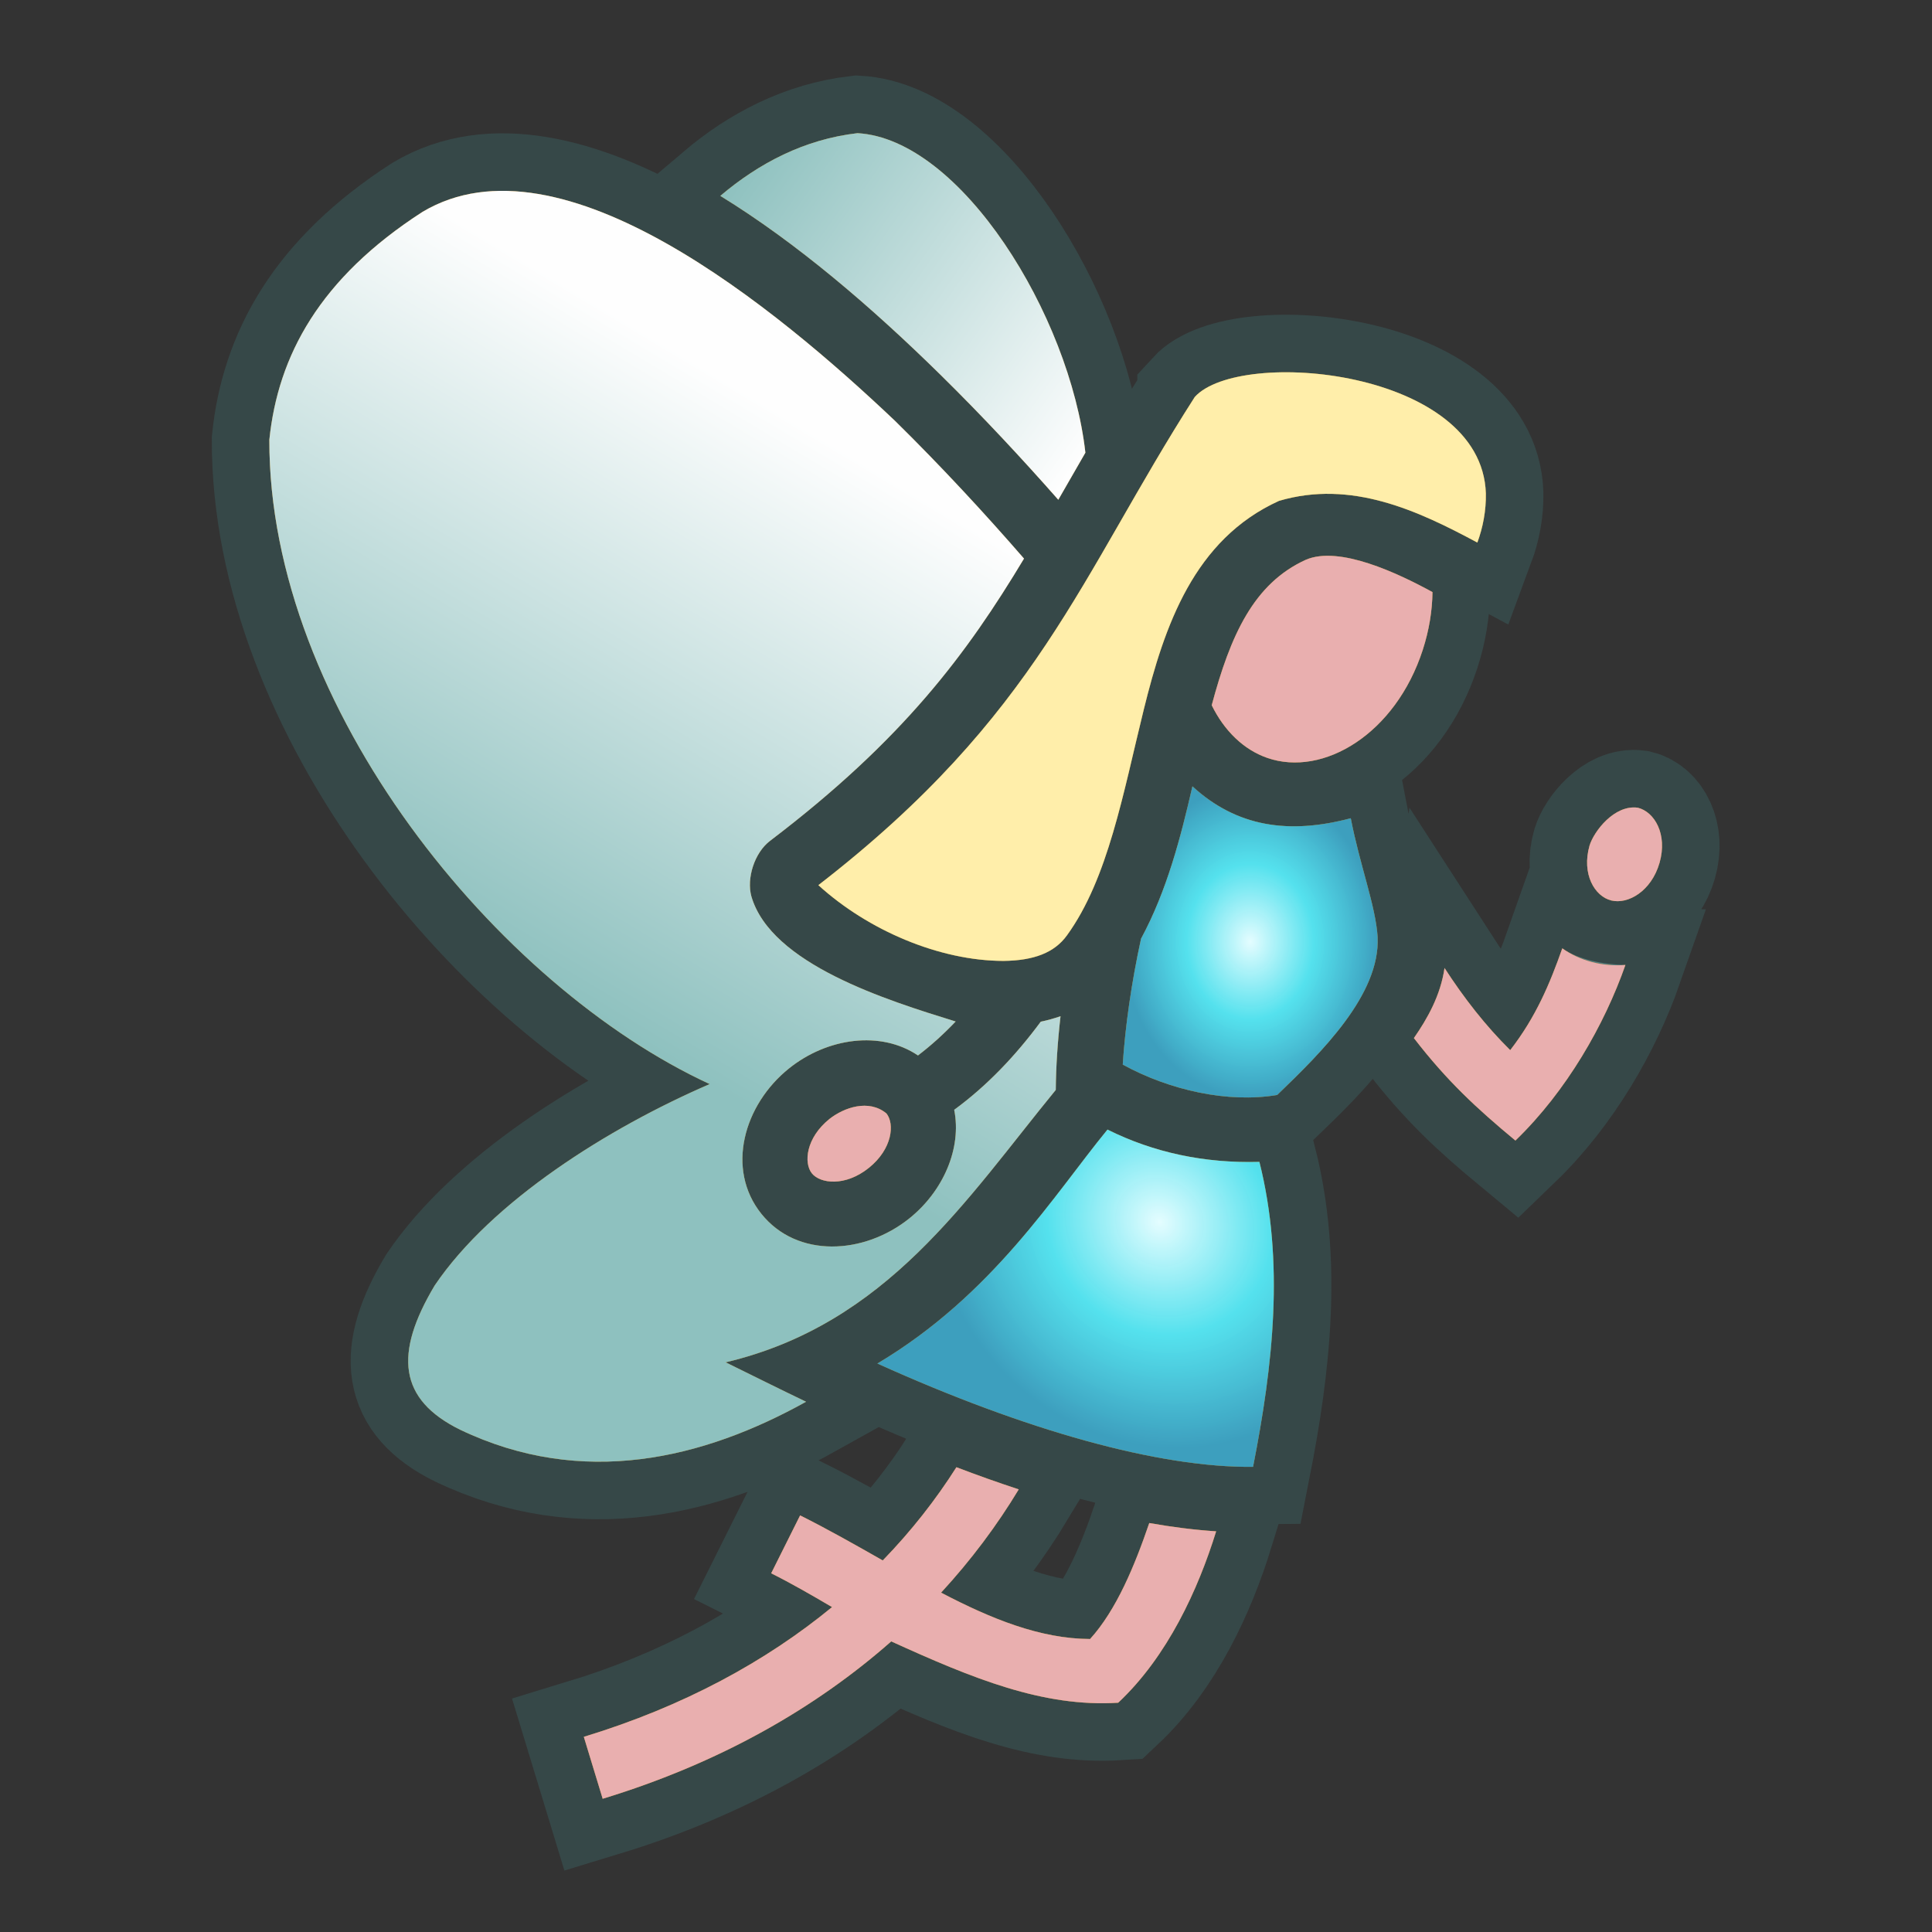 <?xml version="1.0" encoding="UTF-8" standalone="no"?>
<svg
   xmlns:dc="http://purl.org/dc/elements/1.1/"
   xmlns:cc="http://creativecommons.org/ns#"
   xmlns:rdf="http://www.w3.org/1999/02/22-rdf-syntax-ns#"
   xmlns:svg="http://www.w3.org/2000/svg"
   xmlns="http://www.w3.org/2000/svg"
   xmlns:xlink="http://www.w3.org/1999/xlink"
   xmlns:sodipodi="http://sodipodi.sourceforge.net/DTD/sodipodi-0.dtd"
   xmlns:inkscape="http://www.inkscape.org/namespaces/inkscape"
   style="height: 512px; width: 512px;"
   viewBox="0 0 512 512"
   version="1.1"
   id="svg8"
   sodipodi:docname="pet-fairy.svg"
   inkscape:version="0.92.4 (5da689c313, 2019-01-14)">
  <rect x="0" y="0" width="512" height="512" fill="#333333" stroke="none"/>
  <defs
     id="defs12">
    <linearGradient
       inkscape:collect="always"
       id="linearGradient879">
      <stop
         style="stop-color:#fefefe;stop-opacity:1"
         offset="0"
         id="stop875" />
      <stop
         style="stop-color:#8ec1bf;stop-opacity:1"
         offset="1"
         id="stop877" />
    </linearGradient>
    <linearGradient
       inkscape:collect="always"
       id="linearGradient861">
      <stop
         style="stop-color:#e4fdff;stop-opacity:1"
         offset="0"
         id="stop857" />
      <stop
         id="stop873"
         offset="0.5"
         style="stop-color:#51e5f6;stop-opacity:0.965" />
      <stop
         style="stop-color:#3d9fbe;stop-opacity:1"
         offset="1"
         id="stop859" />
    </linearGradient>
    <radialGradient
       inkscape:collect="always"
       xlink:href="#linearGradient861"
       id="radialGradient863"
       cx="302.048"
       cy="249.321"
       fx="302.048"
       fy="249.321"
       r="35.451"
       gradientTransform="matrix(1,0,0,1.22,0,-54.916)"
       gradientUnits="userSpaceOnUse" />
    <radialGradient
       inkscape:collect="always"
       xlink:href="#linearGradient861"
       id="radialGradient871"
       cx="270.164"
       cy="313.924"
       fx="270.164"
       fy="313.924"
       r="55.12"
       gradientTransform="matrix(0.77,-0.778,0.843,0.834,-195.839,275.613)"
       gradientUnits="userSpaceOnUse" />
    <linearGradient
       inkscape:collect="always"
       xlink:href="#linearGradient879"
       id="linearGradient881"
       x1="239.136"
       y1="142.727"
       x2="151.736"
       y2="288.856"
       gradientUnits="userSpaceOnUse" />
    <linearGradient
       inkscape:collect="always"
       xlink:href="#linearGradient879"
       id="linearGradient889"
       x1="256.207"
       y1="113.277"
       x2="154.687"
       y2="41.863"
       gradientUnits="userSpaceOnUse" />
  </defs>
  <sodipodi:namedview
     pagecolor="#ffffff"
     bordercolor="#666666"
     borderopacity="1"
     objecttolerance="10"
     gridtolerance="10"
     guidetolerance="10"
     inkscape:pageopacity="0"
     inkscape:pageshadow="2"
     inkscape:window-width="1920"
     inkscape:window-height="1080"
     id="namedview10"
     showgrid="false"
     inkscape:zoom="0.921875"
     inkscape:cx="196.99187"
     inkscape:cy="246.50049"
     inkscape:window-x="2232"
     inkscape:window-y="160"
     inkscape:window-maximized="0"
     inkscape:current-layer="svg8" />
  <g
     id="g903"
     transform="matrix(0.953,0,0,0.953,43.474,12.014)">
    <path
       sodipodi:nodetypes="cccccccccccccccccccccccccccccccccccccccccccccccccccccccccccccccssccccccccccccccccccccccc"
       style="fill:#84b0b0;fill-opacity:1;stroke:#395959;stroke-width:32;stroke-miterlimit:4;stroke-dasharray:none;stroke-opacity:0.569"
       inkscape:connector-curvature="0"
       id="path833"
       d="m 192.83,24.426 c -14.71,1.688 -27.402,8.33 -38.143,17.437 21.23,13.037 42.044,30.898 61.172,49.701 11.727,11.528 22.782,23.42 32.816,34.805 2.442,-4.263 4.944,-8.626 7.532,-13.092 C 251.898,75.023 221.595,26.067 192.83,24.426 Z M 71.886,46.303 c -28.61,18.45 -40.203,39.995 -42.605,63.398 -0.15,74.543 63.687,152.073 122.455,179.155 -28.275,12.217 -60.633,32.6 -76.461,55.98 -11.387,19.032 -10.034,31.734 7.072,40.14 34.057,16.282 67.59,8.121 96.186,-7.785 -7.344,-3.524 -14.805,-7.242 -22.362,-10.962 44.88,-10.627 66.885,-45.326 91.797,-75.745 0.059,-6.436 0.504,-13.327 1.325,-20.502 -1.799,0.628 -3.637,1.137 -5.502,1.524 -6.904,9.334 -14.834,17.74 -24.063,24.5 2.14,10.716 -3.044,22.63 -12.478,30.2 -12.624,10.126 -31.187,11.141 -41.143,-1.268 -9.956,-12.41 -4.94,-30.31 7.684,-40.438 10.637,-8.535 25.492,-10.597 35.861,-3.607 3.691,-2.802 7.176,-5.973 10.478,-9.44 -19.17,-5.932 -51.374,-15.938 -56.818,-34.84 -1.342,-4.912 0.81,-12.057 5.219,-15.408 37.102,-28.196 54.783,-52.147 70.605,-78.478 C 228.479,130.462 216.351,117.288 203.24,104.4 170.56,73.42 110.442,23.344 71.886,46.303 Z m 214.75,51.465 c -31.881,49.744 -43.506,88.443 -104.685,135.77 13.843,12.594 33.702,21.043 51.474,21.064 8.487,-0.088 14.172,-2.306 17.625,-7.059 11.48,-15.8 15.656,-39.606 21.385,-62.818 5.73,-23.213 13.931,-47.302 37.625,-58.055 20.1,-5.935 38.659,2.736 55.143,11.6 1.529,-4.12 2.463,-8.88 2.365,-13.694 -1.157,-34.505 -68.383,-40.598 -80.932,-26.808 z m 30.862,45.292 c -14.519,6.588 -20.98,21.077 -26.16,40.449 3.481,7.099 8.888,12.376 15.466,14.648 15.531,5.364 35.634,-6.645 43.217,-30.035 1.783,-5.5 2.636,-10.925 2.711,-16.08 -9.606,-5.248 -25.954,-13 -35.234,-8.982 z m -31.526,63.002 c -3.265,14.198 -7.083,29.01 -14.289,42.363 -2.701,12.403 -4.405,24.449 -5.086,35.013 13.039,7.148 29.31,10.761 42.942,8.446 12.331,-11.85 28.684,-27.948 27.936,-43.933 -0.553,-8.697 -5.006,-20.166 -7.471,-33.02 -17.208,4.562 -31.691,2.43 -44.032,-8.87 z m 110.436,16.447 c -2.267,7.933 1.41,14.15 6.047,15.29 4.637,1.141 11.153,-2.568 13.42,-10.501 2.267,-7.934 -1.412,-14.152 -6.05,-15.293 -6.508,-0.905 -12.2,6.554 -13.417,10.504 z m -7.584,28.603 c -3.453,9.805 -7.315,19.06 -14.48,28.305 -6.839,-6.749 -12.912,-14.547 -18.268,-22.84 -1.097,7.625 -4.754,14.066 -8.518,19.486 9.168,11.889 17.428,19.544 28.23,28.495 14.257,-13.76 24.77,-32.23 30.587,-48.825 -6.428,-0.152 -13.071,-1.532 -17.551,-4.621 z m -203.77,47.426 c -6.589,5.286 -7.21,12.266 -4.908,15.135 2.302,2.869 9.251,3.776 15.84,-1.51 6.589,-5.286 7.208,-12.266 4.906,-15.135 -4.943,-4.1 -11.831,-1.63 -15.838,1.51 z m 77.295,2.97 c -14.904,18.19 -31.895,45.95 -63.98,65.055 41.127,18.595 78.3,29.021 104.463,28.729 5.59,-28.393 8.762,-56.945 1.767,-84.805 -15.255,0.425 -29.374,-2.567 -42.25,-8.978 z m -42.006,93.89 c -5.72,9.016 -12.532,17.725 -20.484,25.923 -7.492,-4.257 -15.117,-8.599 -22.982,-12.527 l -8.043,16.103 c 5.532,2.764 11.165,6.01 16.927,9.397 -18.288,15.027 -41.164,27.595 -69.029,36.078 l 5.242,17.22 c 32.565,-9.913 59.247,-25.254 80.239,-43.76 22.665,10.31 42.29,18.374 63.117,17.056 13.743,-12.908 22.215,-31.465 27.238,-47.662 -5.966,-0.39 -12.177,-1.172 -18.598,-2.307 -4.06,11.875 -9.111,24.142 -16.455,32.252 -13.847,-0.06 -27.48,-5.597 -41.437,-12.895 8.378,-9.091 15.57,-18.736 21.595,-28.718 -5.825,-1.915 -11.603,-3.969 -17.33,-6.16 z" />
    <path
       sodipodi:nodetypes="ccccccccccccccccccccccccccccccccccccccccccccccccccccccccccccccccssccccccccccccccccccccccc"
       d="m 192.83,24.426 c -14.71,1.688 -27.402,8.33 -38.143,17.437 21.23,13.037 42.044,30.898 61.172,49.701 11.727,11.528 22.782,23.42 32.816,34.805 2.442,-4.263 4.944,-8.626 7.532,-13.092 C 251.898,75.023 221.595,26.067 192.83,24.426 Z M 71.886,46.303 c -28.61,18.45 -40.203,39.995 -42.605,63.398 -0.15,74.543 63.687,152.073 122.455,179.155 -28.275,12.217 -60.633,32.6 -76.461,55.98 -11.387,19.032 -10.034,31.734 7.072,40.14 34.057,16.282 67.59,8.121 96.186,-7.785 -7.344,-3.524 -14.805,-7.242 -22.362,-10.962 44.88,-10.627 66.885,-45.326 91.797,-75.745 0.059,-6.436 0.504,-13.327 1.325,-20.502 -1.799,0.628 -3.637,1.137 -5.502,1.524 -6.904,9.334 -14.834,17.74 -24.063,24.5 2.14,10.716 -3.044,22.63 -12.478,30.2 -12.624,10.126 -31.187,11.141 -41.143,-1.268 -9.956,-12.41 -4.94,-30.31 7.684,-40.438 10.637,-8.535 25.492,-10.597 35.861,-3.607 3.691,-2.802 7.176,-5.973 10.478,-9.44 -19.17,-5.932 -51.374,-15.938 -56.818,-34.84 -1.342,-4.912 0.81,-12.057 5.219,-15.408 37.102,-28.196 54.783,-52.147 70.605,-78.478 C 228.479,130.462 216.351,117.288 203.24,104.4 170.56,73.42 110.442,23.344 71.886,46.303 Z m 214.75,51.465 c -31.881,49.744 -43.506,88.443 -104.685,135.77 13.843,12.594 33.702,21.043 51.474,21.064 8.487,-0.088 14.172,-2.306 17.625,-7.059 11.48,-15.8 15.656,-39.606 21.385,-62.818 5.73,-23.213 13.931,-47.302 37.625,-58.055 20.1,-5.935 38.659,2.736 55.143,11.6 1.529,-4.12 2.463,-8.88 2.365,-13.694 -1.157,-34.505 -68.383,-40.598 -80.932,-26.808 z m 30.862,45.292 c -14.519,6.588 -20.98,21.077 -26.16,40.449 3.481,7.099 8.888,12.376 15.466,14.648 15.531,5.364 35.634,-6.645 43.217,-30.035 1.783,-5.5 2.636,-10.925 2.711,-16.08 -9.606,-5.248 -25.954,-13 -35.234,-8.982 z m -31.526,63.002 c -3.265,14.198 -7.083,29.01 -14.289,42.363 -2.701,12.403 -4.405,24.449 -5.086,35.013 13.039,7.148 29.31,10.761 42.942,8.446 12.331,-11.85 28.684,-27.948 27.936,-43.933 -0.553,-8.697 -5.006,-20.166 -7.471,-33.02 -17.208,4.562 -31.691,2.43 -44.032,-8.87 z m 110.436,16.447 c -2.267,7.933 1.41,14.15 6.047,15.29 4.637,1.141 11.153,-2.568 13.42,-10.501 2.267,-7.934 -1.412,-14.152 -6.05,-15.293 -6.508,-0.905 -12.2,6.554 -13.417,10.504 z m -7.584,28.603 c -3.453,9.805 -7.315,19.06 -14.48,28.305 -6.839,-6.749 -12.912,-14.547 -18.268,-22.84 -1.097,7.625 -4.754,14.066 -8.518,19.486 9.168,11.889 17.428,19.544 28.23,28.495 14.257,-13.76 24.77,-32.23 30.587,-48.825 -6.38,0.516 -12.674,-1.153 -17.551,-4.62 z m -203.77,47.426 c -6.589,5.286 -7.21,12.266 -4.908,15.135 2.302,2.869 9.251,3.776 15.84,-1.51 6.589,-5.286 7.208,-12.266 4.906,-15.135 -4.943,-4.1 -11.831,-1.63 -15.838,1.51 z m 77.295,2.97 c -14.904,18.19 -31.895,45.95 -63.98,65.055 41.127,18.595 78.3,29.021 104.463,28.729 5.59,-28.393 8.762,-56.945 1.767,-84.805 -15.255,0.425 -29.374,-2.567 -42.25,-8.978 z m -42.006,93.89 c -5.72,9.016 -12.532,17.725 -20.484,25.923 -7.492,-4.257 -15.117,-8.599 -22.982,-12.527 l -8.043,16.103 c 5.532,2.764 11.165,6.01 16.927,9.397 -18.288,15.027 -41.164,27.595 -69.029,36.078 l 5.242,17.22 c 32.565,-9.913 59.247,-25.254 80.239,-43.76 22.665,10.31 42.29,18.374 63.117,17.056 13.743,-12.908 22.215,-31.465 27.238,-47.662 -5.966,-0.39 -12.177,-1.172 -18.598,-2.307 -4.06,11.875 -9.111,24.142 -16.455,32.252 -13.847,-0.06 -27.48,-5.597 -41.437,-12.895 8.378,-9.091 15.57,-18.736 21.595,-28.718 -5.825,-1.915 -11.603,-3.969 -17.33,-6.16 z"
       id="path4"
       inkscape:connector-curvature="0"
       style="fill:#b57204;fill-opacity:1" />
    <path
       id="path855"
       d="m 192.83,24.426 c -14.71,1.688 -27.402,8.33 -38.143,17.437 21.23,13.037 42.044,30.898 61.172,49.701 11.727,11.528 22.782,23.42 32.816,34.805 2.442,-4.263 4.944,-8.626 7.532,-13.092 -4.309,-38.254 -34.612,-87.21 -63.377,-88.851 z"
       style="fill:url(#linearGradient889);fill-opacity:1"
       inkscape:connector-curvature="0" />
    <path
       id="path853"
       d="m 71.886,46.303 c -28.61,18.45 -40.203,39.995 -42.605,63.398 -0.15,74.543 63.687,152.073 122.455,179.155 -28.275,12.217 -60.633,32.6 -76.461,55.98 -11.387,19.032 -10.034,31.734 7.072,40.14 34.057,16.282 67.59,8.121 96.186,-7.785 -7.344,-3.524 -14.805,-7.242 -22.362,-10.962 44.88,-10.627 66.885,-45.326 91.797,-75.745 0.059,-6.436 0.504,-13.327 1.325,-20.502 -1.799,0.628 -3.637,1.137 -5.502,1.524 -6.904,9.334 -14.834,17.74 -24.063,24.5 2.14,10.716 -3.044,22.63 -12.478,30.2 -12.624,10.126 -31.187,11.141 -41.143,-1.268 -9.956,-12.41 -4.94,-30.31 7.684,-40.438 10.637,-8.535 25.492,-10.597 35.861,-3.607 3.691,-2.802 7.176,-5.973 10.478,-9.44 -19.17,-5.932 -51.374,-15.938 -56.818,-34.84 -1.342,-4.912 0.81,-12.057 5.219,-15.408 37.102,-28.196 54.783,-52.147 70.605,-78.478 C 228.479,130.462 216.351,117.288 203.24,104.4 170.56,73.42 110.442,23.344 71.886,46.303 Z"
       style="fill:url(#linearGradient881);fill-opacity:1"
       inkscape:connector-curvature="0" />
    <path
       id="path851"
       d="m 286.636,97.768 c -31.881,49.744 -43.506,88.443 -104.685,135.77 13.843,12.594 33.702,21.043 51.474,21.064 8.487,-0.088 14.172,-2.306 17.625,-7.059 11.48,-15.8 15.656,-39.606 21.385,-62.818 5.73,-23.213 13.931,-47.302 37.625,-58.055 20.1,-5.935 38.659,2.736 55.143,11.6 1.529,-4.12 2.463,-8.88 2.365,-13.694 -1.157,-34.505 -68.383,-40.598 -80.932,-26.808 z"
       style="fill:#ffeeaa;fill-opacity:1"
       inkscape:connector-curvature="0" />
    <path
       id="path849"
       d="m 317.498,143.06 c -14.519,6.588 -20.98,21.077 -26.16,40.449 3.481,7.099 8.888,12.376 15.466,14.648 15.531,5.364 35.634,-6.645 43.217,-30.035 1.783,-5.5 2.636,-10.925 2.711,-16.08 -9.606,-5.248 -25.954,-13 -35.234,-8.982 z"
       style="fill:#e9afaf;fill-opacity:1"
       inkscape:connector-curvature="0" />
    <path
       id="path847"
       d="m 285.972,206.062 c -3.265,14.198 -7.083,29.01 -14.289,42.363 -2.701,12.403 -4.405,24.449 -5.086,35.013 13.039,7.148 29.31,10.761 42.942,8.446 12.331,-11.85 28.684,-27.948 27.936,-43.933 -0.553,-8.697 -5.006,-20.166 -7.471,-33.02 -17.208,4.562 -31.691,2.43 -44.032,-8.87 z"
       style="fill:url(#radialGradient863);fill-opacity:1"
       inkscape:connector-curvature="0" />
    <path
       id="path845"
       d="m 396.408,222.509 c -2.267,7.933 1.41,14.15 6.047,15.29 4.637,1.141 11.153,-2.568 13.42,-10.501 2.267,-7.934 -1.412,-14.152 -6.05,-15.293 -6.508,-0.905 -12.2,6.554 -13.417,10.504 z"
       style="fill:#e9afaf;fill-opacity:1"
       inkscape:connector-curvature="0" />
    <path
       id="path843"
       d="m 388.824,251.112 c -3.453,9.805 -7.315,19.06 -14.48,28.305 -6.839,-6.749 -12.912,-14.547 -18.268,-22.84 -1.097,7.625 -4.754,14.066 -8.518,19.486 9.168,11.889 17.428,19.544 28.23,28.495 14.257,-13.76 24.77,-32.23 30.587,-48.825 -6.38,0.516 -12.674,-1.153 -17.551,-4.62 z"
       style="fill:#e9afaf;fill-opacity:1"
       inkscape:connector-curvature="0" />
    <path
       id="path841"
       d="m 185.054,298.538 c -6.589,5.286 -7.21,12.266 -4.908,15.135 2.302,2.869 9.251,3.776 15.84,-1.51 6.589,-5.286 7.208,-12.266 4.906,-15.135 -4.943,-4.1 -11.831,-1.63 -15.838,1.51 z"
       style="fill:#e9afaf;fill-opacity:1"
       inkscape:connector-curvature="0" />
    <path
       id="path839"
       d="m 262.349,301.508 c -14.904,18.19 -31.895,45.95 -63.98,65.055 41.127,18.595 78.3,29.021 104.463,28.729 5.59,-28.393 8.762,-56.945 1.767,-84.805 -15.255,0.425 -29.374,-2.567 -42.25,-8.978 z"
       style="fill:url(#radialGradient871);fill-opacity:1"
       inkscape:connector-curvature="0" />
    <path
       id="path835"
       d="m 220.343,395.398 c -5.72,9.016 -12.532,17.725 -20.484,25.923 -7.492,-4.257 -15.117,-8.599 -22.982,-12.527 l -8.043,16.103 c 5.532,2.764 11.165,6.01 16.927,9.397 -18.288,15.027 -41.164,27.595 -69.029,36.078 l 5.242,17.22 c 32.565,-9.913 59.247,-25.254 80.239,-43.76 22.665,10.31 42.29,18.374 63.117,17.056 13.743,-12.908 22.215,-31.465 27.238,-47.662 -5.966,-0.39 -12.177,-1.172 -18.598,-2.307 -4.06,11.875 -9.111,24.142 -16.455,32.252 -13.847,-0.06 -27.48,-5.597 -41.437,-12.895 8.378,-9.091 15.57,-18.736 21.595,-28.718 -5.825,-1.915 -11.603,-3.969 -17.33,-6.16 z"
       style="fill:#e9afaf;fill-opacity:1"
       inkscape:connector-curvature="0" />
  </g>
</svg>
